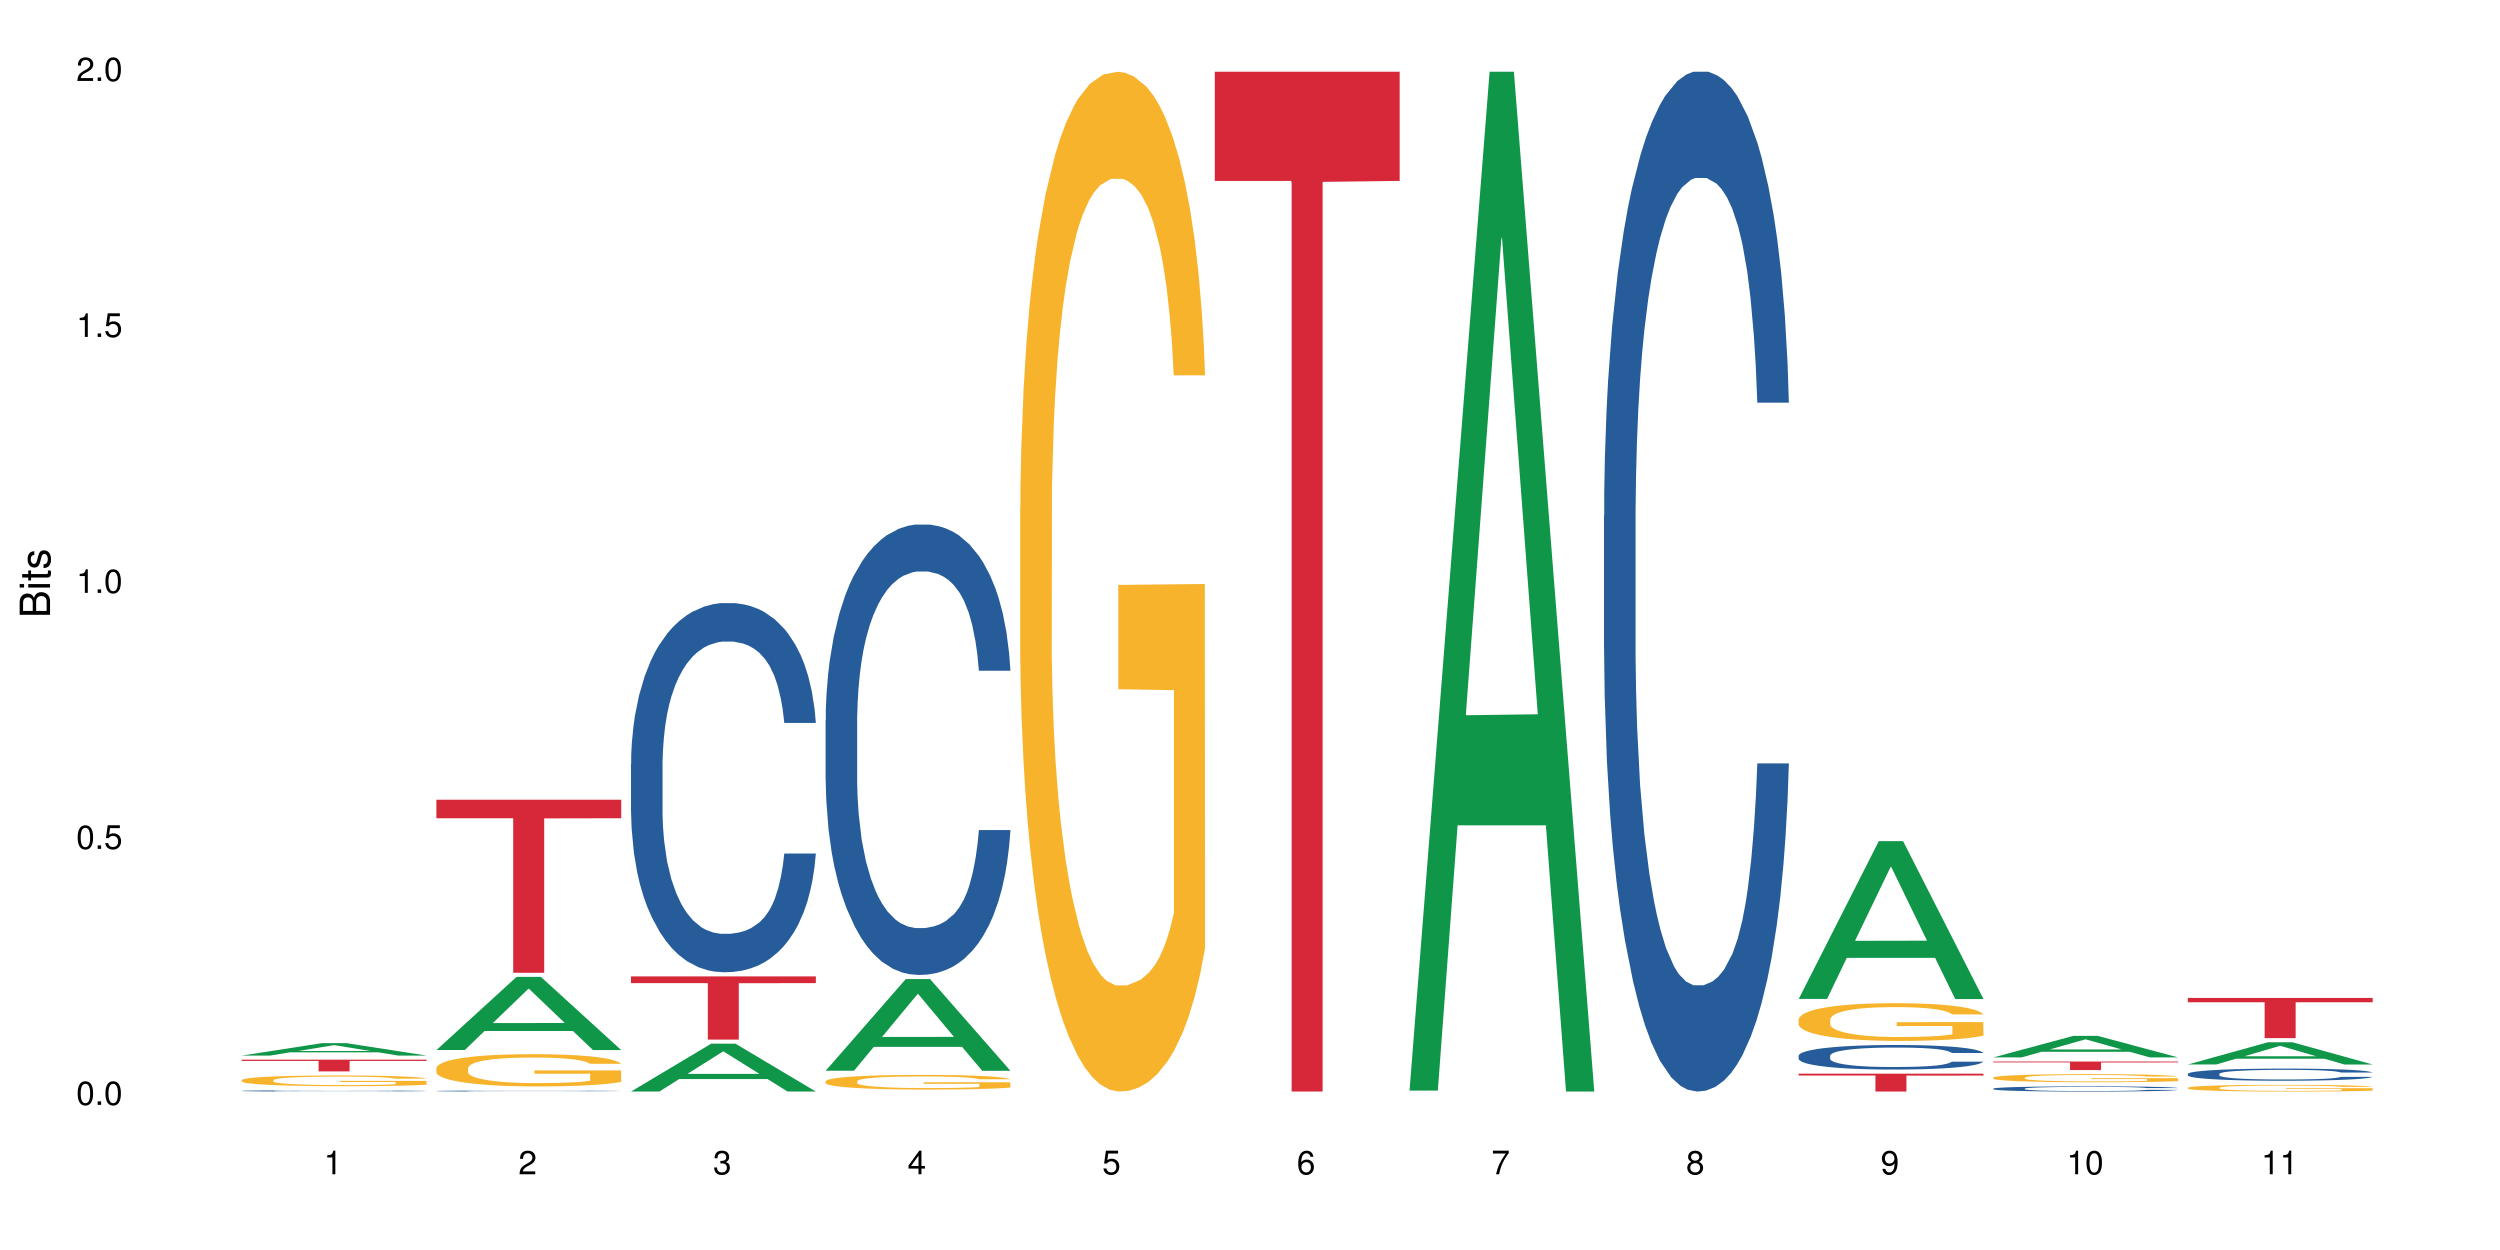 <?xml version="1.0" encoding="UTF-8"?>
<svg xmlns="http://www.w3.org/2000/svg" xmlns:xlink="http://www.w3.org/1999/xlink" width="720pt" height="360pt" viewBox="0 0 720 360" version="1.1">
<defs>
<g>
<symbol overflow="visible" id="glyph0-0">
<path style="stroke:none;" d=""/>
</symbol>
<symbol overflow="visible" id="glyph0-1">
<path style="stroke:none;" d="M 2.641 -6.797 C 2 -6.797 1.422 -6.531 1.078 -6.047 C 0.641 -5.453 0.406 -4.547 0.406 -3.297 C 0.406 -1 1.188 0.219 2.641 0.219 C 4.078 0.219 4.859 -1 4.859 -3.234 C 4.859 -4.562 4.656 -5.438 4.203 -6.047 C 3.844 -6.531 3.281 -6.797 2.641 -6.797 Z M 2.641 -6.047 C 3.547 -6.047 4 -5.125 4 -3.312 C 4 -1.375 3.562 -0.484 2.625 -0.484 C 1.734 -0.484 1.281 -1.422 1.281 -3.281 C 1.281 -5.141 1.734 -6.047 2.641 -6.047 Z M 2.641 -6.047 "/>
</symbol>
<symbol overflow="visible" id="glyph0-2">
<path style="stroke:none;" d="M 1.828 -1 L 0.828 -1 L 0.828 0 L 1.828 0 Z M 1.828 -1 "/>
</symbol>
<symbol overflow="visible" id="glyph0-3">
<path style="stroke:none;" d="M 4.562 -6.797 L 1.062 -6.797 L 0.547 -3.094 L 1.328 -3.094 C 1.719 -3.562 2.047 -3.734 2.578 -3.734 C 3.484 -3.734 4.062 -3.109 4.062 -2.094 C 4.062 -1.125 3.484 -0.531 2.578 -0.531 C 1.828 -0.531 1.375 -0.906 1.188 -1.672 L 0.328 -1.672 C 0.453 -1.109 0.547 -0.844 0.75 -0.594 C 1.125 -0.078 1.828 0.219 2.594 0.219 C 3.969 0.219 4.922 -0.781 4.922 -2.219 C 4.922 -3.562 4.031 -4.484 2.719 -4.484 C 2.25 -4.484 1.859 -4.359 1.469 -4.062 L 1.734 -5.969 L 4.562 -5.969 Z M 4.562 -6.797 "/>
</symbol>
<symbol overflow="visible" id="glyph0-4">
<path style="stroke:none;" d="M 2.484 -4.844 L 2.484 0 L 3.328 0 L 3.328 -6.797 L 2.766 -6.797 C 2.469 -5.75 2.281 -5.609 0.984 -5.453 L 0.984 -4.844 Z M 2.484 -4.844 "/>
</symbol>
<symbol overflow="visible" id="glyph0-5">
<path style="stroke:none;" d="M 4.859 -0.828 L 1.281 -0.828 C 1.359 -1.391 1.672 -1.75 2.5 -2.234 L 3.469 -2.75 C 4.406 -3.266 4.906 -3.969 4.906 -4.812 C 4.906 -5.375 4.672 -5.906 4.266 -6.266 C 3.859 -6.625 3.375 -6.797 2.719 -6.797 C 1.859 -6.797 1.219 -6.5 0.844 -5.922 C 0.609 -5.562 0.5 -5.125 0.484 -4.438 L 1.328 -4.438 C 1.359 -4.906 1.406 -5.188 1.531 -5.406 C 1.75 -5.812 2.188 -6.062 2.703 -6.062 C 3.469 -6.062 4.031 -5.516 4.031 -4.781 C 4.031 -4.25 3.719 -3.797 3.125 -3.438 L 2.234 -2.938 C 0.812 -2.141 0.406 -1.5 0.328 0 L 4.859 0 Z M 4.859 -0.828 "/>
</symbol>
<symbol overflow="visible" id="glyph0-6">
<path style="stroke:none;" d="M 2.125 -3.125 L 2.578 -3.125 C 3.516 -3.125 3.984 -2.703 3.984 -1.891 C 3.984 -1.031 3.469 -0.531 2.578 -0.531 C 1.656 -0.531 1.203 -0.984 1.156 -1.969 L 0.312 -1.969 C 0.344 -1.422 0.438 -1.078 0.609 -0.766 C 0.953 -0.109 1.625 0.219 2.547 0.219 C 3.953 0.219 4.859 -0.609 4.859 -1.906 C 4.859 -2.766 4.516 -3.25 3.703 -3.516 C 4.344 -3.766 4.656 -4.25 4.656 -4.938 C 4.656 -6.109 3.875 -6.797 2.578 -6.797 C 1.203 -6.797 0.484 -6.047 0.453 -4.609 L 1.297 -4.609 C 1.312 -5.016 1.344 -5.25 1.453 -5.453 C 1.641 -5.828 2.062 -6.062 2.594 -6.062 C 3.344 -6.062 3.797 -5.625 3.797 -4.906 C 3.797 -4.422 3.609 -4.141 3.25 -3.984 C 3.016 -3.891 2.719 -3.844 2.125 -3.844 Z M 2.125 -3.125 "/>
</symbol>
<symbol overflow="visible" id="glyph0-7">
<path style="stroke:none;" d="M 3.141 -1.625 L 3.141 0 L 3.984 0 L 3.984 -1.625 L 4.984 -1.625 L 4.984 -2.391 L 3.984 -2.391 L 3.984 -6.797 L 3.359 -6.797 L 0.266 -2.516 L 0.266 -1.625 Z M 3.141 -2.391 L 1 -2.391 L 3.141 -5.359 Z M 3.141 -2.391 "/>
</symbol>
<symbol overflow="visible" id="glyph0-8">
<path style="stroke:none;" d="M 4.781 -5.031 C 4.609 -6.141 3.891 -6.797 2.844 -6.797 C 2.094 -6.797 1.422 -6.438 1.031 -5.828 C 0.609 -5.172 0.406 -4.344 0.406 -3.094 C 0.406 -1.953 0.578 -1.234 0.984 -0.625 C 1.359 -0.078 1.953 0.219 2.703 0.219 C 3.984 0.219 4.922 -0.734 4.922 -2.078 C 4.922 -3.344 4.062 -4.234 2.844 -4.234 C 2.172 -4.234 1.641 -3.969 1.281 -3.469 C 1.281 -5.125 1.828 -6.047 2.797 -6.047 C 3.391 -6.047 3.797 -5.672 3.938 -5.031 Z M 2.734 -3.484 C 3.547 -3.484 4.062 -2.922 4.062 -2 C 4.062 -1.156 3.484 -0.531 2.703 -0.531 C 1.922 -0.531 1.328 -1.188 1.328 -2.047 C 1.328 -2.891 1.906 -3.484 2.734 -3.484 Z M 2.734 -3.484 "/>
</symbol>
<symbol overflow="visible" id="glyph0-9">
<path style="stroke:none;" d="M 4.984 -6.797 L 0.438 -6.797 L 0.438 -5.969 L 4.109 -5.969 C 2.5 -3.656 1.828 -2.234 1.328 0 L 2.219 0 C 2.594 -2.172 3.453 -4.047 4.984 -6.094 Z M 4.984 -6.797 "/>
</symbol>
<symbol overflow="visible" id="glyph0-10">
<path style="stroke:none;" d="M 3.75 -3.578 C 4.453 -4 4.688 -4.344 4.688 -4.984 C 4.688 -6.047 3.844 -6.797 2.641 -6.797 C 1.438 -6.797 0.594 -6.047 0.594 -4.984 C 0.594 -4.359 0.828 -4.016 1.516 -3.578 C 0.734 -3.203 0.359 -2.641 0.359 -1.891 C 0.359 -0.641 1.297 0.219 2.641 0.219 C 3.984 0.219 4.922 -0.641 4.922 -1.875 C 4.922 -2.641 4.531 -3.203 3.75 -3.578 Z M 2.641 -6.047 C 3.359 -6.047 3.812 -5.625 3.812 -4.969 C 3.812 -4.344 3.344 -3.922 2.641 -3.922 C 1.922 -3.922 1.453 -4.344 1.453 -4.984 C 1.453 -5.625 1.922 -6.047 2.641 -6.047 Z M 2.641 -3.203 C 3.484 -3.203 4.062 -2.672 4.062 -1.875 C 4.062 -1.062 3.484 -0.531 2.625 -0.531 C 1.797 -0.531 1.219 -1.078 1.219 -1.875 C 1.219 -2.672 1.797 -3.203 2.641 -3.203 Z M 2.641 -3.203 "/>
</symbol>
<symbol overflow="visible" id="glyph0-11">
<path style="stroke:none;" d="M 0.516 -1.547 C 0.672 -0.438 1.406 0.219 2.438 0.219 C 3.188 0.219 3.859 -0.141 4.266 -0.75 C 4.688 -1.406 4.891 -2.25 4.891 -3.484 C 4.891 -4.625 4.703 -5.359 4.312 -5.953 C 3.938 -6.5 3.344 -6.797 2.594 -6.797 C 1.297 -6.797 0.359 -5.844 0.359 -4.516 C 0.359 -3.25 1.234 -2.344 2.453 -2.344 C 3.094 -2.344 3.562 -2.578 4.016 -3.109 C 4 -1.453 3.469 -0.531 2.5 -0.531 C 1.906 -0.531 1.484 -0.906 1.359 -1.547 Z M 2.578 -6.062 C 3.375 -6.062 3.969 -5.406 3.969 -4.531 C 3.969 -3.688 3.375 -3.094 2.547 -3.094 C 1.734 -3.094 1.234 -3.672 1.234 -4.578 C 1.234 -5.438 1.797 -6.062 2.578 -6.062 Z M 2.578 -6.062 "/>
</symbol>
<symbol overflow="visible" id="glyph1-0">
<path style="stroke:none;" d=""/>
</symbol>
<symbol overflow="visible" id="glyph1-1">
<path style="stroke:none;" d="M 0 -0.953 L 0 -4.891 C 0 -5.719 -0.234 -6.344 -0.734 -6.797 C -1.188 -7.234 -1.812 -7.469 -2.5 -7.469 C -3.547 -7.469 -4.188 -7 -4.625 -5.875 C -4.984 -6.672 -5.641 -7.094 -6.531 -7.094 C -7.156 -7.094 -7.734 -6.859 -8.141 -6.391 C -8.562 -5.938 -8.75 -5.344 -8.75 -4.5 L -8.75 -0.953 Z M -4.984 -2.062 L -7.766 -2.062 L -7.766 -4.219 C -7.766 -4.844 -7.688 -5.203 -7.453 -5.5 C -7.219 -5.812 -6.859 -5.969 -6.375 -5.969 C -5.906 -5.969 -5.531 -5.812 -5.297 -5.5 C -5.062 -5.203 -4.984 -4.844 -4.984 -4.219 Z M -0.984 -2.062 L -4 -2.062 L -4 -4.781 C -4 -5.328 -3.859 -5.688 -3.578 -5.953 C -3.297 -6.219 -2.922 -6.359 -2.484 -6.359 C -2.062 -6.359 -1.688 -6.219 -1.406 -5.953 C -1.109 -5.688 -0.984 -5.328 -0.984 -4.781 Z M -0.984 -2.062 "/>
</symbol>
<symbol overflow="visible" id="glyph1-2">
<path style="stroke:none;" d="M -6.281 -1.797 L -6.281 -0.797 L 0 -0.797 L 0 -1.797 Z M -8.75 -1.797 L -8.75 -0.797 L -7.484 -0.797 L -7.484 -1.797 Z M -8.75 -1.797 "/>
</symbol>
<symbol overflow="visible" id="glyph1-3">
<path style="stroke:none;" d="M -6.281 -3.047 L -6.281 -2.016 L -8.016 -2.016 L -8.016 -1.016 L -6.281 -1.016 L -6.281 -0.172 L -5.469 -0.172 L -5.469 -1.016 L -0.719 -1.016 C -0.078 -1.016 0.281 -1.453 0.281 -2.234 C 0.281 -2.469 0.25 -2.719 0.188 -3.047 L -0.641 -3.047 C -0.609 -2.922 -0.594 -2.766 -0.594 -2.562 C -0.594 -2.141 -0.719 -2.016 -1.156 -2.016 L -5.469 -2.016 L -5.469 -3.047 Z M -6.281 -3.047 "/>
</symbol>
<symbol overflow="visible" id="glyph1-4">
<path style="stroke:none;" d="M -4.531 -5.25 C -5.766 -5.25 -6.469 -4.422 -6.469 -2.969 C -6.469 -1.516 -5.719 -0.562 -4.547 -0.562 C -3.562 -0.562 -3.094 -1.062 -2.734 -2.562 L -2.516 -3.484 C -2.344 -4.188 -2.094 -4.469 -1.625 -4.469 C -1.047 -4.469 -0.641 -3.875 -0.641 -3 C -0.641 -2.453 -0.797 -2 -1.062 -1.75 C -1.25 -1.594 -1.422 -1.531 -1.875 -1.469 L -1.875 -0.406 C -0.422 -0.453 0.281 -1.266 0.281 -2.922 C 0.281 -4.5 -0.5 -5.516 -1.719 -5.516 C -2.656 -5.516 -3.172 -4.984 -3.469 -3.734 L -3.703 -2.766 C -3.891 -1.953 -4.156 -1.609 -4.594 -1.609 C -5.172 -1.609 -5.547 -2.125 -5.547 -2.938 C -5.547 -3.75 -5.203 -4.172 -4.531 -4.203 Z M -4.531 -5.25 "/>
</symbol>
</g>
</defs>
<g id="surface123398">
<rect x="0" y="0" width="720" height="360" style="fill:rgb(100%,100%,100%);fill-opacity:1;stroke:none;"/>
<path style=" stroke:none;fill-rule:nonzero;fill:rgb(6.275%,58.824%,28.235%);fill-opacity:1;" d="M 69.629 304.004 L 69.688 304 L 92.723 300.422 L 99.723 300.422 L 122.875 304.008 L 114.738 304.008 L 108.938 303.07 L 83.508 303.07 L 77.82 304.004 L 69.629 304.004 L 85.957 302.684 L 106.605 302.68 L 96.309 301.008 L 96.195 301.004 L 96.082 301.016 L 85.898 302.68 L 85.957 302.684 Z M 69.629 304.004 "/>
<path style=" stroke:none;fill-rule:nonzero;fill:rgb(14.51%,36.078%,60%);fill-opacity:1;" d="M 69.629 314.164 L 69.695 314.164 L 69.695 314.156 L 69.891 314.145 L 70.344 314.129 L 70.797 314.117 L 71.969 314.098 L 73.59 314.078 L 75.277 314.062 L 76.512 314.055 L 77.617 314.047 L 80.148 314.035 L 81.773 314.031 L 83.523 314.023 L 85.668 314.02 L 87.227 314.016 L 90.73 314.008 L 104.172 314.008 L 106.25 314.012 L 108.004 314.016 L 111.055 314.023 L 113.781 314.031 L 115.016 314.035 L 116.965 314.047 L 118.457 314.059 L 119.496 314.066 L 120.664 314.078 L 121.703 314.094 L 122.484 314.109 L 122.875 314.125 L 113.781 314.125 L 113.328 314.109 L 112.809 314.102 L 111.836 314.086 L 110.859 314.078 L 109.496 314.066 L 108.266 314.062 L 106.574 314.055 L 105.082 314.051 L 103.523 314.047 L 102.031 314.047 L 99.172 314.043 L 94.629 314.043 L 92.098 314.047 L 90.73 314.051 L 88.785 314.055 L 87.422 314.059 L 85.797 314.066 L 84.695 314.07 L 83.328 314.078 L 82.355 314.086 L 81.254 314.098 L 80.602 314.105 L 80.02 314.117 L 79.5 314.129 L 79.109 314.141 L 78.852 314.152 L 78.719 314.164 L 78.719 314.215 L 78.852 314.227 L 79.176 314.242 L 80.02 314.262 L 81.254 314.277 L 82.68 314.293 L 84.043 314.301 L 84.824 314.309 L 85.863 314.312 L 87.484 314.32 L 89.824 314.324 L 91.188 314.328 L 93.266 314.332 L 100.797 314.332 L 102.484 314.328 L 104.238 314.328 L 106.641 314.32 L 108.133 314.316 L 109.434 314.309 L 110.406 314.305 L 111.055 314.297 L 112.031 314.289 L 112.809 314.277 L 113.395 314.266 L 113.781 314.254 L 122.875 314.254 L 122.484 314.266 L 121.898 314.281 L 121.316 314.289 L 120.406 314.301 L 119.367 314.312 L 117.875 314.324 L 116.641 314.332 L 115.016 314.34 L 113.523 314.344 L 111.898 314.352 L 109.496 314.359 L 107.938 314.359 L 106.25 314.363 L 104.238 314.367 L 101.707 314.367 L 98.977 314.371 L 93.719 314.371 L 91.707 314.367 L 89.043 314.367 L 85.73 314.359 L 83.328 314.352 L 81.445 314.348 L 79.824 314.34 L 78.004 314.332 L 75.668 314.316 L 74.238 314.305 L 73.266 314.297 L 72.16 314.281 L 71.383 314.27 L 70.473 314.254 L 69.824 314.23 L 69.629 314.211 Z M 69.629 314.164 "/>
<path style=" stroke:none;fill-rule:nonzero;fill:rgb(96.863%,70.196%,16.863%);fill-opacity:1;" d="M 69.629 311.062 L 69.695 311.059 L 69.695 311.004 L 69.953 310.875 L 70.602 310.699 L 71.449 310.559 L 72.355 310.445 L 72.941 310.387 L 73.914 310.301 L 74.758 310.238 L 76.902 310.113 L 79.629 309.992 L 81.121 309.941 L 82.809 309.895 L 85.215 309.84 L 86.316 309.82 L 89.691 309.777 L 93.523 309.75 L 97.746 309.738 L 99.691 309.742 L 102.355 309.754 L 105.992 309.785 L 108.07 309.812 L 109.691 309.84 L 111.379 309.879 L 113.457 309.934 L 115.406 310.004 L 116.965 310.07 L 118.523 310.156 L 119.82 310.246 L 120.926 310.344 L 121.898 310.461 L 122.484 310.559 L 122.875 310.66 L 113.848 310.66 L 113.328 310.559 L 112.742 310.484 L 111.77 310.391 L 110.797 310.324 L 109.82 310.27 L 108.004 310.195 L 106.445 310.152 L 104.496 310.113 L 102.613 310.086 L 100.473 310.07 L 99.172 310.062 L 95.73 310.062 L 92.613 310.082 L 90.797 310.105 L 89.5 310.129 L 87.68 310.172 L 86.578 310.203 L 85.926 310.227 L 83.98 310.316 L 82.68 310.395 L 81.965 310.449 L 81.059 310.531 L 80.406 310.609 L 79.695 310.723 L 79.305 310.805 L 78.785 310.996 L 78.719 311.504 L 78.914 311.613 L 79.305 311.727 L 79.824 311.828 L 80.602 311.938 L 81.383 312.016 L 82.746 312.129 L 83.914 312.199 L 84.824 312.25 L 86.578 312.324 L 87.289 312.352 L 88.98 312.402 L 90.73 312.441 L 92.875 312.473 L 94.5 312.492 L 97.094 312.504 L 100.406 312.504 L 104.305 312.488 L 106.77 312.465 L 108.457 312.441 L 109.562 312.422 L 110.926 312.391 L 111.898 312.363 L 112.809 312.332 L 113.914 312.285 L 113.914 311.613 L 97.875 311.609 L 97.875 311.293 L 122.809 311.289 L 122.875 312.391 L 121.512 312.469 L 119.82 312.543 L 118.199 312.598 L 116.512 312.645 L 114.109 312.699 L 112.16 312.734 L 109.172 312.773 L 106.445 312.797 L 103.59 312.816 L 101.055 312.824 L 98.07 312.828 L 95.406 312.82 L 92.551 312.805 L 90.277 312.781 L 88.199 312.754 L 86.121 312.715 L 83.523 312.656 L 81.836 312.609 L 80.082 312.551 L 78.332 312.48 L 76.773 312.402 L 75.734 312.344 L 74.695 312.277 L 73.59 312.191 L 72.551 312.098 L 71.773 312.008 L 71.059 311.91 L 70.539 311.816 L 70.02 311.691 L 69.758 311.59 L 69.629 311.5 Z M 69.629 311.062 "/>
<path style=" stroke:none;fill-rule:nonzero;fill:rgb(83.922%,15.686%,22.353%);fill-opacity:1;" d="M 69.629 305.188 L 122.875 305.188 L 122.875 305.547 L 100.684 305.551 L 100.684 308.559 L 91.754 308.559 L 91.754 305.555 L 91.625 305.547 L 69.629 305.547 Z M 69.629 305.188 "/>
<path style=" stroke:none;fill-rule:nonzero;fill:rgb(6.275%,58.824%,28.235%);fill-opacity:1;" d="M 125.676 302.406 L 125.734 302.387 L 148.77 281.34 L 155.77 281.34 L 178.918 302.426 L 170.785 302.426 L 164.984 296.922 L 139.555 296.922 L 133.867 302.406 L 125.676 302.406 L 142 294.645 L 162.652 294.625 L 152.355 284.785 L 152.242 284.766 L 152.129 284.824 L 141.945 294.625 L 142 294.645 Z M 125.676 302.406 "/>
<path style=" stroke:none;fill-rule:nonzero;fill:rgb(14.51%,36.078%,60%);fill-opacity:1;" d="M 125.676 314.203 L 125.742 314.203 L 125.742 314.195 L 125.934 314.188 L 126.391 314.176 L 126.844 314.164 L 128.012 314.148 L 129.637 314.133 L 131.324 314.121 L 132.559 314.113 L 133.664 314.109 L 136.195 314.098 L 137.816 314.094 L 139.57 314.09 L 141.715 314.086 L 143.273 314.082 L 146.777 314.078 L 149.375 314.078 L 151.391 314.074 L 155.738 314.074 L 158.336 314.078 L 160.219 314.078 L 162.297 314.082 L 164.051 314.082 L 167.102 314.09 L 169.828 314.098 L 171.062 314.102 L 173.012 314.109 L 174.504 314.117 L 175.543 314.125 L 176.711 314.133 L 177.75 314.145 L 178.531 314.16 L 178.918 314.172 L 169.828 314.172 L 169.375 314.16 L 168.855 314.152 L 167.883 314.141 L 166.906 314.133 L 165.543 314.125 L 164.309 314.121 L 162.621 314.117 L 161.129 314.113 L 159.57 314.109 L 158.078 314.109 L 155.219 314.105 L 150.676 314.105 L 148.141 314.109 L 146.777 314.109 L 144.832 314.113 L 143.469 314.117 L 141.844 314.125 L 140.738 314.129 L 139.375 314.137 L 138.402 314.141 L 137.297 314.148 L 136.648 314.156 L 136.066 314.164 L 135.547 314.172 L 135.156 314.184 L 134.895 314.191 L 134.766 314.203 L 134.766 314.246 L 134.895 314.254 L 135.219 314.266 L 136.066 314.281 L 137.297 314.297 L 138.727 314.309 L 140.09 314.316 L 140.871 314.32 L 141.91 314.324 L 143.531 314.328 L 145.871 314.336 L 147.234 314.336 L 149.312 314.34 L 156.844 314.34 L 158.531 314.336 L 160.285 314.336 L 162.688 314.332 L 164.18 314.328 L 165.48 314.32 L 166.453 314.316 L 167.102 314.312 L 168.074 314.305 L 168.855 314.293 L 169.441 314.285 L 169.828 314.277 L 178.918 314.277 L 178.531 314.285 L 177.945 314.297 L 177.363 314.305 L 176.453 314.312 L 175.414 314.324 L 173.922 314.332 L 172.688 314.34 L 171.062 314.344 L 169.57 314.352 L 167.945 314.355 L 165.543 314.359 L 163.984 314.363 L 162.297 314.367 L 160.285 314.367 L 157.754 314.371 L 149.766 314.371 L 147.754 314.367 L 145.09 314.367 L 141.777 314.363 L 139.375 314.355 L 137.492 314.352 L 135.871 314.348 L 134.051 314.34 L 131.715 314.328 L 130.285 314.316 L 129.312 314.309 L 128.207 314.301 L 127.43 314.289 L 126.52 314.273 L 125.871 314.258 L 125.676 314.242 Z M 125.676 314.203 "/>
<path style=" stroke:none;fill-rule:nonzero;fill:rgb(96.863%,70.196%,16.863%);fill-opacity:1;" d="M 125.676 307.586 L 125.742 307.578 L 125.742 307.406 L 126 307.023 L 126.648 306.5 L 127.492 306.066 L 128.402 305.727 L 128.988 305.547 L 129.961 305.293 L 130.805 305.109 L 132.949 304.727 L 135.676 304.371 L 137.168 304.215 L 138.855 304.074 L 141.258 303.91 L 142.363 303.852 L 145.738 303.715 L 149.57 303.633 L 153.793 303.605 L 155.738 303.613 L 158.402 303.648 L 162.039 303.742 L 164.117 303.828 L 165.738 303.91 L 167.426 304.023 L 169.504 304.191 L 171.453 304.395 L 173.012 304.598 L 174.57 304.852 L 175.867 305.125 L 176.973 305.422 L 177.945 305.777 L 178.531 306.074 L 178.918 306.371 L 169.895 306.371 L 169.375 306.074 L 168.789 305.844 L 167.816 305.566 L 166.844 305.363 L 165.867 305.199 L 164.051 304.98 L 162.492 304.844 L 160.543 304.727 L 158.66 304.648 L 156.52 304.598 L 155.219 304.582 L 151.777 304.582 L 148.66 304.641 L 146.844 304.707 L 145.543 304.777 L 143.727 304.902 L 142.621 305.004 L 141.973 305.074 L 140.027 305.336 L 138.727 305.574 L 138.012 305.734 L 137.105 305.988 L 136.453 306.219 L 135.738 306.559 L 135.352 306.812 L 134.832 307.391 L 134.766 308.918 L 134.961 309.238 L 135.352 309.586 L 135.871 309.895 L 136.648 310.215 L 137.43 310.461 L 138.793 310.793 L 139.961 311.012 L 140.871 311.156 L 142.621 311.387 L 143.336 311.461 L 145.023 311.613 L 146.777 311.734 L 148.922 311.836 L 150.543 311.887 L 153.141 311.93 L 156.453 311.93 L 160.348 311.879 L 162.816 311.809 L 164.504 311.742 L 165.609 311.684 L 166.973 311.59 L 167.945 311.504 L 168.855 311.41 L 169.961 311.266 L 169.961 309.238 L 153.922 309.23 L 153.922 308.281 L 178.855 308.273 L 178.918 311.59 L 177.555 311.82 L 175.867 312.039 L 174.246 312.207 L 172.555 312.352 L 170.152 312.516 L 168.207 312.617 L 165.219 312.734 L 162.492 312.812 L 159.637 312.863 L 157.102 312.887 L 154.117 312.895 L 151.453 312.879 L 148.598 312.828 L 146.324 312.762 L 144.246 312.676 L 142.168 312.566 L 139.57 312.387 L 137.883 312.242 L 136.129 312.066 L 134.375 311.852 L 132.816 311.625 L 131.777 311.445 L 130.742 311.242 L 129.637 310.988 L 128.598 310.699 L 127.82 310.438 L 127.105 310.137 L 126.586 309.859 L 126.066 309.477 L 125.805 309.172 L 125.676 308.91 Z M 125.676 307.586 "/>
<path style=" stroke:none;fill-rule:nonzero;fill:rgb(83.922%,15.686%,22.353%);fill-opacity:1;" d="M 125.676 230.316 L 178.918 230.316 L 178.918 235.652 L 156.73 235.699 L 156.73 280.16 L 147.801 280.16 L 147.801 235.746 L 147.672 235.652 L 125.676 235.652 Z M 125.676 230.316 "/>
<path style=" stroke:none;fill-rule:nonzero;fill:rgb(6.275%,58.824%,28.235%);fill-opacity:1;" d="M 181.723 314.359 L 181.777 314.344 L 204.816 300.582 L 211.812 300.582 L 234.965 314.371 L 226.832 314.371 L 221.031 310.77 L 195.602 310.77 L 189.914 314.359 L 181.723 314.359 L 198.047 309.281 L 218.695 309.27 L 208.402 302.836 L 208.289 302.82 L 208.172 302.859 L 197.992 309.27 L 198.047 309.281 Z M 181.723 314.359 "/>
<path style=" stroke:none;fill-rule:nonzero;fill:rgb(14.51%,36.078%,60%);fill-opacity:1;" d="M 181.723 219.965 L 181.785 219.867 L 181.785 217.535 L 181.98 213.844 L 182.438 209.18 L 182.891 205.973 L 184.059 200.238 L 185.684 194.703 L 187.371 190.426 L 188.605 187.898 L 189.707 185.957 L 192.242 182.359 L 193.863 180.516 L 195.617 178.863 L 197.762 177.211 L 199.32 176.238 L 202.824 174.684 L 205.422 174.004 L 207.434 173.711 L 211.785 173.711 L 214.383 174.102 L 216.266 174.586 L 218.344 175.363 L 220.098 176.238 L 223.148 178.375 L 225.875 181.098 L 227.109 182.652 L 229.059 185.664 L 230.551 188.578 L 231.59 191.105 L 232.758 194.703 L 233.797 199.074 L 234.578 204.031 L 234.965 208.207 L 225.875 208.207 L 225.422 204.32 L 224.902 201.309 L 223.926 197.324 L 222.953 194.508 L 221.59 191.688 L 220.355 189.844 L 218.668 187.996 L 217.176 186.832 L 215.617 185.957 L 214.121 185.371 L 211.266 184.789 L 207.953 184.789 L 206.723 184.984 L 204.188 185.762 L 202.824 186.441 L 200.875 187.801 L 199.512 189.066 L 197.891 191.008 L 196.785 192.66 L 195.422 195.188 L 194.449 197.422 L 193.344 200.629 L 192.695 203.059 L 192.109 205.777 L 191.59 208.984 L 191.203 212.387 L 190.941 215.98 L 190.812 219.48 L 190.812 234.539 L 190.941 238.039 L 191.266 242.121 L 192.109 248.047 L 193.344 253.195 L 194.773 257.277 L 196.137 260.191 L 196.918 261.555 L 197.953 263.109 L 199.578 265.051 L 201.914 266.996 L 203.281 267.773 L 205.355 268.551 L 207.5 268.938 L 210.355 268.938 L 212.891 268.551 L 214.578 268.062 L 216.332 267.285 L 218.734 265.633 L 220.227 264.078 L 221.523 262.234 L 222.5 260.387 L 223.148 258.832 L 224.121 255.82 L 224.902 252.516 L 225.484 249.117 L 225.875 245.812 L 234.965 245.812 L 234.578 249.699 L 233.992 253.488 L 233.406 256.305 L 232.5 259.707 L 231.461 262.719 L 229.965 266.121 L 228.734 268.355 L 227.109 270.785 L 225.617 272.629 L 223.992 274.281 L 221.59 276.227 L 220.031 277.199 L 218.344 278.07 L 216.332 278.848 L 213.797 279.531 L 211.07 279.918 L 208.539 280.016 L 205.812 279.82 L 203.801 279.434 L 201.137 278.559 L 197.824 276.809 L 195.422 274.961 L 193.539 273.117 L 191.918 271.172 L 190.098 268.551 L 187.762 264.273 L 186.332 260.969 L 185.359 258.25 L 184.254 254.461 L 183.477 251.059 L 182.566 245.617 L 181.918 238.719 L 181.723 233.375 Z M 181.723 219.965 "/>
<path style=" stroke:none;fill-rule:nonzero;fill:rgb(83.922%,15.686%,22.353%);fill-opacity:1;" d="M 181.723 281.195 L 234.965 281.195 L 234.965 283.145 L 212.777 283.16 L 212.777 299.402 L 203.848 299.402 L 203.848 283.18 L 203.719 283.145 L 181.723 283.145 Z M 181.723 281.195 "/>
<path style=" stroke:none;fill-rule:nonzero;fill:rgb(6.275%,58.824%,28.235%);fill-opacity:1;" d="M 237.77 308.371 L 237.824 308.348 L 260.863 281.973 L 267.859 281.973 L 291.012 308.395 L 282.879 308.395 L 277.074 301.5 L 251.648 301.5 L 245.961 308.371 L 237.77 308.371 L 254.094 298.645 L 274.742 298.621 L 264.449 286.293 L 264.332 286.266 L 264.219 286.34 L 254.039 298.621 L 254.094 298.645 Z M 237.77 308.371 "/>
<path style=" stroke:none;fill-rule:nonzero;fill:rgb(14.51%,36.078%,60%);fill-opacity:1;" d="M 237.77 207.523 L 237.832 207.402 L 237.832 204.559 L 238.027 200.055 L 238.484 194.363 L 238.938 190.449 L 240.105 183.453 L 241.73 176.695 L 243.418 171.48 L 244.652 168.398 L 245.754 166.027 L 248.289 161.641 L 249.91 159.387 L 251.664 157.371 L 253.805 155.355 L 255.363 154.168 L 258.871 152.273 L 261.469 151.441 L 263.48 151.086 L 267.832 151.086 L 270.43 151.562 L 272.312 152.152 L 274.391 153.102 L 276.145 154.168 L 279.195 156.777 L 281.922 160.098 L 283.156 161.996 L 285.105 165.672 L 286.598 169.227 L 287.637 172.309 L 288.805 176.695 L 289.844 182.031 L 290.621 188.078 L 291.012 193.176 L 281.922 193.176 L 281.469 188.434 L 280.949 184.758 L 279.973 179.898 L 279 176.461 L 277.637 173.02 L 276.402 170.77 L 274.715 168.516 L 273.223 167.094 L 271.664 166.027 L 270.168 165.312 L 267.312 164.602 L 264 164.602 L 262.766 164.84 L 260.234 165.789 L 258.871 166.617 L 256.922 168.277 L 255.559 169.82 L 253.938 172.191 L 252.832 174.207 L 251.469 177.289 L 250.496 180.016 L 249.391 183.93 L 248.742 186.895 L 248.156 190.211 L 247.637 194.125 L 247.25 198.273 L 246.988 202.66 L 246.859 206.93 L 246.859 225.309 L 246.988 229.574 L 247.312 234.555 L 248.156 241.789 L 249.391 248.07 L 250.82 253.051 L 252.184 256.609 L 252.961 258.27 L 254 260.164 L 255.625 262.535 L 257.961 264.906 L 259.324 265.855 L 261.402 266.805 L 263.547 267.277 L 266.402 267.277 L 268.938 266.805 L 270.625 266.211 L 272.379 265.262 L 274.781 263.246 L 276.273 261.352 L 277.57 259.098 L 278.547 256.844 L 279.195 254.949 L 280.168 251.273 L 280.949 247.242 L 281.531 243.094 L 281.922 239.062 L 291.012 239.062 L 290.621 243.805 L 290.039 248.426 L 289.453 251.867 L 288.547 256.016 L 287.508 259.691 L 286.012 263.84 L 284.777 266.566 L 283.156 269.531 L 281.664 271.785 L 280.039 273.801 L 277.637 276.172 L 276.078 277.355 L 274.391 278.422 L 272.379 279.371 L 269.844 280.203 L 267.117 280.676 L 264.586 280.797 L 261.859 280.559 L 259.844 280.082 L 257.184 279.016 L 253.871 276.883 L 251.469 274.629 L 249.586 272.379 L 247.961 270.004 L 246.145 266.805 L 243.809 261.586 L 242.379 257.555 L 241.406 254.238 L 240.301 249.613 L 239.523 245.465 L 238.613 238.824 L 237.965 230.406 L 237.77 223.883 Z M 237.77 207.523 "/>
<path style=" stroke:none;fill-rule:nonzero;fill:rgb(96.863%,70.196%,16.863%);fill-opacity:1;" d="M 237.77 311.387 L 237.832 311.383 L 237.832 311.305 L 238.094 311.129 L 238.742 310.891 L 239.586 310.695 L 240.496 310.539 L 241.078 310.457 L 242.055 310.344 L 242.898 310.258 L 245.039 310.086 L 247.77 309.922 L 249.262 309.852 L 250.949 309.789 L 253.352 309.715 L 254.457 309.688 L 257.832 309.625 L 261.664 309.586 L 265.883 309.574 L 267.832 309.578 L 270.492 309.594 L 274.129 309.637 L 276.207 309.676 L 277.832 309.715 L 279.52 309.766 L 281.598 309.84 L 283.547 309.934 L 285.105 310.027 L 286.66 310.141 L 287.961 310.266 L 289.066 310.402 L 290.039 310.562 L 290.621 310.699 L 291.012 310.832 L 281.988 310.832 L 281.469 310.699 L 280.883 310.594 L 279.91 310.465 L 278.934 310.375 L 277.961 310.301 L 276.145 310.199 L 274.586 310.137 L 272.637 310.086 L 270.754 310.051 L 268.609 310.027 L 267.312 310.02 L 263.871 310.02 L 260.754 310.047 L 258.938 310.078 L 257.637 310.109 L 255.82 310.164 L 254.715 310.211 L 254.066 310.242 L 252.117 310.363 L 250.82 310.469 L 250.105 310.543 L 249.195 310.66 L 248.547 310.766 L 247.832 310.918 L 247.441 311.035 L 246.922 311.297 L 246.859 311.992 L 247.055 312.137 L 247.441 312.297 L 247.961 312.434 L 248.742 312.582 L 249.52 312.695 L 250.883 312.844 L 252.055 312.945 L 252.961 313.012 L 254.715 313.113 L 255.43 313.148 L 257.117 313.219 L 258.871 313.273 L 261.016 313.32 L 262.637 313.344 L 265.234 313.363 L 268.547 313.363 L 272.441 313.34 L 274.91 313.309 L 276.598 313.277 L 277.703 313.25 L 279.066 313.207 L 280.039 313.168 L 280.949 313.125 L 282.051 313.059 L 282.051 312.137 L 266.016 312.133 L 266.016 311.703 L 290.949 311.699 L 291.012 313.207 L 289.648 313.312 L 287.961 313.41 L 286.336 313.488 L 284.648 313.555 L 282.246 313.629 L 280.297 313.676 L 277.312 313.727 L 274.586 313.762 L 271.727 313.785 L 269.195 313.797 L 266.207 313.801 L 263.547 313.793 L 260.688 313.77 L 258.418 313.738 L 256.34 313.703 L 254.262 313.652 L 251.664 313.57 L 249.977 313.504 L 248.223 313.422 L 246.469 313.328 L 244.91 313.223 L 243.871 313.141 L 242.832 313.051 L 241.73 312.934 L 240.691 312.801 L 239.91 312.684 L 239.195 312.547 L 238.676 312.418 L 238.156 312.246 L 237.898 312.105 L 237.77 311.988 Z M 237.77 311.387 "/>
<path style=" stroke:none;fill-rule:nonzero;fill:rgb(96.863%,70.196%,16.863%);fill-opacity:1;" d="M 293.816 146.461 L 293.879 146.191 L 293.879 140.828 L 294.141 128.758 L 294.789 112.129 L 295.633 98.449 L 296.543 87.719 L 297.125 82.086 L 298.102 74.039 L 298.945 68.141 L 301.086 56.07 L 303.812 44.805 L 305.309 39.977 L 306.996 35.414 L 309.398 30.32 L 310.504 28.441 L 313.879 24.148 L 317.711 21.469 L 321.93 20.664 L 323.879 20.93 L 326.539 22.004 L 330.176 24.953 L 332.254 27.637 L 333.879 30.32 L 335.566 33.805 L 337.645 39.172 L 339.59 45.609 L 341.148 52.047 L 342.707 60.094 L 344.008 68.676 L 345.109 78.062 L 346.086 89.328 L 346.668 98.715 L 347.059 108.105 L 338.035 108.105 L 337.516 98.715 L 336.93 91.477 L 335.957 82.625 L 334.98 76.188 L 334.008 71.09 L 332.191 64.117 L 330.633 59.824 L 328.684 56.07 L 326.801 53.656 L 324.656 52.047 L 323.359 51.508 L 319.918 51.508 L 316.801 53.387 L 314.984 55.531 L 313.684 57.68 L 311.867 61.703 L 310.762 64.922 L 310.113 67.066 L 308.164 75.383 L 306.867 82.891 L 306.152 87.988 L 305.242 96.035 L 304.594 103.277 L 303.879 114.004 L 303.488 122.051 L 302.969 140.293 L 302.906 188.574 L 303.102 198.766 L 303.488 209.762 L 304.008 219.418 L 304.789 229.609 L 305.566 237.391 L 306.93 247.852 L 308.102 254.824 L 309.008 259.383 L 310.762 266.625 L 311.477 269.039 L 313.164 273.867 L 314.918 277.625 L 317.059 280.844 L 318.684 282.453 L 321.281 283.793 L 324.594 283.793 L 328.488 282.184 L 330.957 280.039 L 332.645 277.891 L 333.746 276.016 L 335.113 273.062 L 336.086 270.383 L 336.996 267.43 L 338.098 262.871 L 338.098 198.766 L 322.059 198.496 L 322.059 168.457 L 346.992 168.188 L 347.059 273.062 L 345.695 280.305 L 344.008 287.281 L 342.383 292.645 L 340.695 297.203 L 338.293 302.301 L 336.344 305.52 L 333.359 309.273 L 330.633 311.688 L 327.773 313.297 L 325.242 314.102 L 322.254 314.371 L 319.594 313.836 L 316.734 312.227 L 314.465 310.078 L 312.387 307.398 L 310.309 303.91 L 307.711 298.277 L 306.023 293.719 L 304.27 288.086 L 302.516 281.379 L 300.957 274.137 L 299.918 268.504 L 298.879 262.066 L 297.777 254.02 L 296.738 244.898 L 295.957 236.586 L 295.242 227.195 L 294.723 218.344 L 294.203 206.277 L 293.945 196.621 L 293.816 188.305 Z M 293.816 146.461 "/>
<path style=" stroke:none;fill-rule:nonzero;fill:rgb(83.922%,15.686%,22.353%);fill-opacity:1;" d="M 349.859 20.664 L 403.105 20.664 L 403.105 52.102 L 380.914 52.379 L 380.914 314.371 L 371.988 314.371 L 371.988 52.652 L 371.859 52.102 L 349.859 52.102 Z M 349.859 20.664 "/>
<path style=" stroke:none;fill-rule:nonzero;fill:rgb(6.275%,58.824%,28.235%);fill-opacity:1;" d="M 405.906 314.094 L 405.965 313.82 L 429.004 20.664 L 436 20.664 L 459.152 314.371 L 451.016 314.371 L 445.215 237.703 L 419.789 237.703 L 414.098 314.094 L 405.906 314.094 L 422.234 205.988 L 442.883 205.711 L 432.586 68.648 L 432.473 68.375 L 432.359 69.199 L 422.176 205.711 L 422.234 205.988 Z M 405.906 314.094 "/>
<path style=" stroke:none;fill-rule:nonzero;fill:rgb(14.51%,36.078%,60%);fill-opacity:1;" d="M 461.953 148.457 L 462.02 148.188 L 462.02 141.742 L 462.215 131.543 L 462.668 118.656 L 463.121 109.797 L 464.293 93.957 L 465.914 78.652 L 467.602 66.84 L 468.836 59.859 L 469.941 54.492 L 472.473 44.559 L 474.098 39.457 L 475.848 34.891 L 477.992 30.328 L 479.551 27.645 L 483.059 23.348 L 485.652 21.469 L 487.668 20.664 L 492.016 20.664 L 494.613 21.738 L 496.496 23.078 L 498.574 25.227 L 500.328 27.645 L 503.379 33.551 L 506.109 41.066 L 507.34 45.363 L 509.289 53.684 L 510.781 61.738 L 511.82 68.719 L 512.992 78.652 L 514.027 90.734 L 514.809 104.426 L 515.199 115.969 L 506.109 115.969 L 505.652 105.23 L 505.133 96.91 L 504.16 85.902 L 503.188 78.117 L 501.82 70.332 L 500.59 65.23 L 498.898 60.129 L 497.406 56.906 L 495.848 54.492 L 494.355 52.879 L 491.496 51.27 L 488.188 51.27 L 486.953 51.805 L 484.422 53.953 L 483.059 55.832 L 481.109 59.59 L 479.746 63.082 L 478.121 68.449 L 477.02 73.016 L 475.656 79.996 L 474.68 86.172 L 473.578 95.031 L 472.926 101.742 L 472.344 109.258 L 471.824 118.117 L 471.434 127.516 L 471.176 137.449 L 471.043 147.113 L 471.043 188.727 L 471.176 198.391 L 471.5 209.668 L 472.344 226.043 L 473.578 240.273 L 475.004 251.547 L 476.367 259.602 L 477.148 263.359 L 478.188 267.656 L 479.809 273.027 L 482.148 278.395 L 483.512 280.543 L 485.59 282.691 L 487.73 283.766 L 490.59 283.766 L 493.121 282.691 L 494.809 281.348 L 496.562 279.199 L 498.965 274.637 L 500.457 270.34 L 501.758 265.242 L 502.73 260.141 L 503.379 255.844 L 504.355 247.52 L 505.133 238.395 L 505.719 228.996 L 506.109 219.867 L 515.199 219.867 L 514.809 230.609 L 514.223 241.078 L 513.641 248.863 L 512.73 258.262 L 511.691 266.582 L 510.199 275.98 L 508.965 282.152 L 507.34 288.867 L 505.848 293.969 L 504.223 298.531 L 501.82 303.898 L 500.262 306.586 L 498.574 309 L 496.562 311.148 L 494.031 313.027 L 491.305 314.102 L 488.77 314.371 L 486.043 313.832 L 484.031 312.762 L 481.367 310.344 L 478.059 305.512 L 475.656 300.41 L 473.77 295.309 L 472.148 289.941 L 470.332 282.691 L 467.992 270.879 L 466.562 261.75 L 465.59 254.234 L 464.484 243.762 L 463.707 234.367 L 462.797 219.332 L 462.148 200.27 L 461.953 185.504 Z M 461.953 148.457 "/>
<path style=" stroke:none;fill-rule:nonzero;fill:rgb(6.275%,58.824%,28.235%);fill-opacity:1;" d="M 518 287.695 L 518.059 287.652 L 541.094 242.25 L 548.094 242.25 L 571.246 287.738 L 563.109 287.738 L 557.309 275.863 L 531.879 275.863 L 526.191 287.695 L 518 287.695 L 534.324 270.953 L 554.977 270.91 L 544.68 249.684 L 544.566 249.641 L 544.453 249.766 L 534.27 270.91 L 534.324 270.953 Z M 518 287.695 "/>
<path style=" stroke:none;fill-rule:nonzero;fill:rgb(14.51%,36.078%,60%);fill-opacity:1;" d="M 518 304.039 L 518.066 304.031 L 518.066 303.879 L 518.262 303.633 L 518.715 303.324 L 519.168 303.109 L 520.336 302.73 L 521.961 302.359 L 523.648 302.078 L 524.883 301.91 L 525.988 301.781 L 528.52 301.539 L 530.141 301.418 L 531.895 301.309 L 534.039 301.199 L 535.598 301.133 L 539.102 301.031 L 541.699 300.984 L 543.715 300.965 L 548.062 300.965 L 550.66 300.992 L 552.543 301.023 L 554.621 301.074 L 556.375 301.133 L 559.426 301.277 L 562.152 301.457 L 563.387 301.559 L 565.336 301.762 L 566.828 301.953 L 567.867 302.121 L 569.035 302.359 L 570.074 302.652 L 570.855 302.98 L 571.246 303.258 L 562.152 303.258 L 561.699 303 L 561.18 302.801 L 560.207 302.535 L 559.23 302.348 L 557.867 302.16 L 556.633 302.039 L 554.945 301.914 L 553.453 301.84 L 551.895 301.781 L 550.402 301.742 L 547.543 301.703 L 544.234 301.703 L 543 301.715 L 540.465 301.766 L 539.102 301.812 L 537.156 301.902 L 535.793 301.988 L 534.168 302.117 L 533.062 302.227 L 531.699 302.395 L 530.727 302.543 L 529.621 302.754 L 528.973 302.918 L 528.391 303.098 L 527.871 303.309 L 527.48 303.535 L 527.219 303.773 L 527.09 304.008 L 527.09 305.008 L 527.219 305.242 L 527.547 305.512 L 528.391 305.906 L 529.621 306.246 L 531.051 306.52 L 532.414 306.711 L 533.195 306.805 L 534.234 306.906 L 535.855 307.035 L 538.195 307.164 L 539.559 307.215 L 541.637 307.27 L 543.777 307.293 L 546.637 307.293 L 549.168 307.27 L 550.855 307.234 L 552.609 307.184 L 555.012 307.074 L 556.504 306.973 L 557.805 306.848 L 558.777 306.727 L 559.426 306.621 L 560.402 306.422 L 561.18 306.203 L 561.766 305.977 L 562.152 305.758 L 571.246 305.758 L 570.855 306.016 L 570.27 306.266 L 569.688 306.453 L 568.777 306.68 L 567.738 306.879 L 566.246 307.105 L 565.012 307.254 L 563.387 307.418 L 561.895 307.539 L 560.27 307.648 L 557.867 307.777 L 556.309 307.844 L 554.621 307.902 L 552.609 307.953 L 550.078 307.996 L 547.348 308.023 L 544.816 308.031 L 542.09 308.016 L 540.078 307.992 L 537.414 307.934 L 534.102 307.816 L 531.699 307.695 L 529.816 307.57 L 528.195 307.441 L 526.375 307.27 L 524.039 306.984 L 522.609 306.766 L 521.637 306.582 L 520.531 306.332 L 519.754 306.105 L 518.844 305.746 L 518.195 305.285 L 518 304.93 Z M 518 304.039 "/>
<path style=" stroke:none;fill-rule:nonzero;fill:rgb(96.863%,70.196%,16.863%);fill-opacity:1;" d="M 518 293.574 L 518.066 293.562 L 518.066 293.363 L 518.324 292.918 L 518.973 292.305 L 519.816 291.797 L 520.727 291.398 L 521.312 291.191 L 522.285 290.895 L 523.129 290.676 L 525.273 290.23 L 528 289.812 L 529.492 289.633 L 531.18 289.465 L 533.582 289.277 L 534.688 289.207 L 538.062 289.047 L 541.895 288.949 L 546.117 288.918 L 548.062 288.93 L 550.727 288.969 L 554.363 289.078 L 556.441 289.176 L 558.062 289.277 L 559.75 289.406 L 561.828 289.605 L 563.777 289.84 L 565.336 290.078 L 566.895 290.379 L 568.191 290.695 L 569.297 291.043 L 570.27 291.461 L 570.855 291.809 L 571.246 292.152 L 562.219 292.152 L 561.699 291.809 L 561.113 291.539 L 560.141 291.211 L 559.168 290.973 L 558.191 290.785 L 556.375 290.527 L 554.816 290.367 L 552.867 290.23 L 550.984 290.141 L 548.844 290.078 L 547.543 290.059 L 544.102 290.059 L 540.984 290.129 L 539.168 290.207 L 537.871 290.289 L 536.051 290.438 L 534.949 290.555 L 534.297 290.637 L 532.352 290.945 L 531.051 291.223 L 530.336 291.41 L 529.43 291.707 L 528.777 291.977 L 528.066 292.371 L 527.676 292.672 L 527.156 293.344 L 527.09 295.133 L 527.285 295.508 L 527.676 295.914 L 528.195 296.273 L 528.973 296.648 L 529.754 296.938 L 531.117 297.324 L 532.285 297.582 L 533.195 297.754 L 534.949 298.02 L 535.66 298.109 L 537.352 298.289 L 539.102 298.426 L 541.246 298.547 L 542.867 298.605 L 545.465 298.656 L 548.777 298.656 L 552.672 298.598 L 555.141 298.516 L 556.828 298.438 L 557.934 298.367 L 559.297 298.258 L 560.27 298.16 L 561.18 298.051 L 562.285 297.883 L 562.285 295.508 L 546.246 295.5 L 546.246 294.387 L 571.18 294.379 L 571.246 298.258 L 569.879 298.527 L 568.191 298.785 L 566.57 298.984 L 564.883 299.152 L 562.477 299.34 L 560.531 299.461 L 557.543 299.598 L 554.816 299.688 L 551.961 299.746 L 549.426 299.777 L 546.441 299.785 L 543.777 299.766 L 540.922 299.707 L 538.648 299.629 L 536.57 299.527 L 534.492 299.398 L 531.895 299.191 L 530.207 299.023 L 528.453 298.812 L 526.699 298.566 L 525.145 298.297 L 524.105 298.09 L 523.066 297.852 L 521.961 297.555 L 520.922 297.215 L 520.145 296.91 L 519.43 296.562 L 518.91 296.234 L 518.391 295.785 L 518.129 295.43 L 518 295.121 Z M 518 293.574 "/>
<path style=" stroke:none;fill-rule:nonzero;fill:rgb(83.922%,15.686%,22.353%);fill-opacity:1;" d="M 518 309.211 L 571.246 309.211 L 571.246 309.762 L 549.055 309.766 L 549.055 314.371 L 540.125 314.371 L 540.125 309.773 L 539.996 309.762 L 518 309.762 Z M 518 309.211 "/>
<path style=" stroke:none;fill-rule:nonzero;fill:rgb(6.275%,58.824%,28.235%);fill-opacity:1;" d="M 574.047 304.535 L 574.102 304.527 L 597.141 298.332 L 604.137 298.332 L 627.289 304.539 L 619.156 304.539 L 613.355 302.918 L 587.926 302.918 L 582.238 304.535 L 574.047 304.535 L 590.371 302.25 L 611.023 302.242 L 600.727 299.344 L 600.613 299.34 L 600.496 299.355 L 590.316 302.242 L 590.371 302.25 Z M 574.047 304.535 "/>
<path style=" stroke:none;fill-rule:nonzero;fill:rgb(14.51%,36.078%,60%);fill-opacity:1;" d="M 574.047 313.523 L 574.113 313.52 L 574.113 313.488 L 574.305 313.438 L 574.762 313.371 L 575.215 313.324 L 576.383 313.242 L 578.008 313.164 L 579.695 313.105 L 580.93 313.07 L 582.035 313.043 L 584.566 312.992 L 586.188 312.965 L 587.941 312.941 L 590.086 312.918 L 591.645 312.906 L 595.148 312.883 L 597.746 312.875 L 599.758 312.867 L 604.109 312.867 L 606.707 312.875 L 608.59 312.883 L 610.668 312.891 L 612.422 312.906 L 615.473 312.934 L 618.199 312.973 L 619.434 312.996 L 621.383 313.039 L 622.875 313.078 L 623.914 313.113 L 625.082 313.164 L 626.121 313.227 L 626.902 313.297 L 627.289 313.355 L 618.199 313.355 L 617.746 313.301 L 617.227 313.258 L 616.254 313.203 L 615.277 313.164 L 613.914 313.121 L 612.68 313.098 L 610.992 313.07 L 609.5 313.055 L 607.941 313.043 L 606.449 313.035 L 603.59 313.027 L 599.047 313.027 L 596.512 313.039 L 595.148 313.047 L 593.203 313.066 L 591.84 313.086 L 590.215 313.113 L 589.109 313.137 L 587.746 313.172 L 586.773 313.203 L 585.668 313.25 L 585.02 313.285 L 584.438 313.32 L 583.918 313.367 L 583.527 313.414 L 583.266 313.465 L 583.137 313.516 L 583.137 313.727 L 583.266 313.777 L 583.59 313.836 L 584.438 313.918 L 585.668 313.992 L 587.098 314.051 L 588.461 314.09 L 589.242 314.109 L 590.281 314.133 L 591.902 314.16 L 594.242 314.188 L 595.605 314.199 L 597.684 314.207 L 599.824 314.215 L 602.68 314.215 L 605.215 314.207 L 606.902 314.203 L 608.656 314.191 L 611.059 314.168 L 612.551 314.145 L 613.852 314.121 L 614.824 314.094 L 615.473 314.07 L 616.445 314.027 L 617.227 313.98 L 617.812 313.934 L 618.199 313.887 L 627.289 313.887 L 626.902 313.941 L 626.316 313.996 L 625.73 314.035 L 624.824 314.082 L 623.785 314.125 L 622.289 314.176 L 621.059 314.207 L 619.434 314.242 L 617.941 314.266 L 616.316 314.289 L 613.914 314.316 L 612.355 314.332 L 610.668 314.344 L 608.656 314.355 L 606.121 314.363 L 603.395 314.371 L 600.863 314.371 L 598.137 314.367 L 596.125 314.363 L 593.461 314.352 L 590.148 314.324 L 587.746 314.301 L 585.863 314.273 L 584.242 314.246 L 582.422 314.207 L 580.086 314.148 L 578.656 314.102 L 577.684 314.062 L 576.578 314.008 L 575.801 313.961 L 574.891 313.883 L 574.242 313.789 L 574.047 313.711 Z M 574.047 313.523 "/>
<path style=" stroke:none;fill-rule:nonzero;fill:rgb(96.863%,70.196%,16.863%);fill-opacity:1;" d="M 574.047 310.355 L 574.113 310.352 L 574.113 310.309 L 574.371 310.215 L 575.02 310.082 L 575.863 309.973 L 576.773 309.887 L 577.359 309.844 L 578.332 309.777 L 579.176 309.73 L 581.32 309.637 L 584.047 309.547 L 585.539 309.508 L 587.227 309.473 L 589.629 309.43 L 590.734 309.414 L 594.109 309.383 L 597.941 309.359 L 602.16 309.355 L 604.109 309.355 L 606.773 309.363 L 610.41 309.387 L 612.484 309.41 L 614.109 309.43 L 615.797 309.457 L 617.875 309.5 L 619.824 309.551 L 621.383 309.602 L 622.941 309.668 L 624.238 309.734 L 625.344 309.809 L 626.316 309.898 L 626.902 309.973 L 627.289 310.051 L 618.266 310.051 L 617.746 309.973 L 617.16 309.918 L 616.188 309.848 L 615.215 309.797 L 614.238 309.754 L 612.422 309.699 L 610.863 309.664 L 608.914 309.637 L 607.031 309.617 L 604.891 309.602 L 603.59 309.598 L 600.148 309.598 L 597.031 309.613 L 595.215 309.633 L 593.914 309.648 L 592.098 309.68 L 590.992 309.707 L 590.344 309.723 L 588.398 309.789 L 587.098 309.848 L 586.383 309.891 L 585.477 309.953 L 584.824 310.012 L 584.109 310.098 L 583.723 310.16 L 583.203 310.305 L 583.137 310.688 L 583.332 310.77 L 583.723 310.859 L 584.242 310.934 L 585.02 311.016 L 585.801 311.078 L 587.164 311.16 L 588.332 311.215 L 589.242 311.254 L 590.992 311.309 L 591.707 311.328 L 593.395 311.367 L 595.148 311.398 L 597.293 311.422 L 598.914 311.438 L 601.512 311.445 L 604.824 311.445 L 608.719 311.434 L 611.188 311.418 L 612.875 311.398 L 613.98 311.383 L 615.344 311.359 L 616.316 311.34 L 617.227 311.316 L 618.332 311.281 L 618.332 310.77 L 602.293 310.77 L 602.293 310.527 L 627.227 310.527 L 627.289 311.359 L 625.926 311.418 L 624.238 311.473 L 622.617 311.516 L 620.926 311.555 L 618.523 311.594 L 616.578 311.617 L 613.59 311.648 L 610.863 311.668 L 608.008 311.68 L 605.473 311.688 L 602.488 311.688 L 599.824 311.684 L 596.969 311.672 L 594.695 311.656 L 592.617 311.633 L 590.539 311.605 L 587.941 311.562 L 586.254 311.523 L 584.5 311.48 L 582.746 311.426 L 581.188 311.371 L 580.148 311.324 L 579.109 311.273 L 578.008 311.211 L 576.969 311.137 L 576.188 311.07 L 575.477 310.996 L 574.957 310.926 L 574.438 310.828 L 574.176 310.754 L 574.047 310.688 Z M 574.047 310.355 "/>
<path style=" stroke:none;fill-rule:nonzero;fill:rgb(83.922%,15.686%,22.353%);fill-opacity:1;" d="M 574.047 305.719 L 627.289 305.719 L 627.289 305.98 L 605.102 305.984 L 605.102 308.176 L 596.172 308.176 L 596.172 305.988 L 596.043 305.98 L 574.047 305.98 Z M 574.047 305.719 "/>
<path style=" stroke:none;fill-rule:nonzero;fill:rgb(6.275%,58.824%,28.235%);fill-opacity:1;" d="M 630.094 306.574 L 630.148 306.566 L 653.188 300.164 L 660.184 300.164 L 683.336 306.578 L 675.203 306.578 L 669.398 304.906 L 643.973 304.906 L 638.285 306.574 L 630.094 306.574 L 646.418 304.211 L 667.066 304.207 L 656.773 301.211 L 656.656 301.207 L 656.543 301.223 L 646.363 304.207 L 646.418 304.211 Z M 630.094 306.574 "/>
<path style=" stroke:none;fill-rule:nonzero;fill:rgb(14.51%,36.078%,60%);fill-opacity:1;" d="M 630.094 309.281 L 630.156 309.277 L 630.156 309.199 L 630.352 309.078 L 630.809 308.926 L 631.262 308.82 L 632.43 308.633 L 634.055 308.449 L 635.742 308.309 L 636.977 308.227 L 638.078 308.16 L 640.613 308.043 L 642.234 307.984 L 643.988 307.93 L 646.133 307.875 L 647.691 307.844 L 651.195 307.793 L 653.793 307.77 L 655.805 307.758 L 660.156 307.758 L 662.754 307.773 L 664.637 307.789 L 666.715 307.812 L 668.469 307.844 L 671.52 307.914 L 674.246 308.004 L 675.48 308.055 L 677.43 308.152 L 678.922 308.25 L 679.961 308.332 L 681.129 308.449 L 682.168 308.594 L 682.949 308.758 L 683.336 308.895 L 674.246 308.895 L 673.793 308.766 L 673.273 308.668 L 672.297 308.535 L 671.324 308.441 L 669.961 308.352 L 668.727 308.289 L 667.039 308.23 L 665.547 308.191 L 663.988 308.16 L 662.492 308.145 L 659.637 308.125 L 656.324 308.125 L 655.09 308.129 L 652.559 308.156 L 651.195 308.18 L 649.246 308.223 L 647.883 308.266 L 646.262 308.328 L 645.156 308.383 L 643.793 308.465 L 642.82 308.539 L 641.715 308.645 L 641.066 308.723 L 640.48 308.812 L 639.961 308.918 L 639.574 309.031 L 639.312 309.148 L 639.184 309.266 L 639.184 309.758 L 639.312 309.875 L 639.637 310.008 L 640.48 310.203 L 641.715 310.371 L 643.145 310.508 L 644.508 310.602 L 645.285 310.648 L 646.324 310.699 L 647.949 310.762 L 650.285 310.828 L 651.648 310.852 L 653.727 310.879 L 655.871 310.891 L 658.727 310.891 L 661.262 310.879 L 662.949 310.863 L 664.703 310.836 L 667.105 310.781 L 668.598 310.73 L 669.895 310.668 L 670.871 310.609 L 671.52 310.559 L 672.492 310.457 L 673.273 310.352 L 673.855 310.238 L 674.246 310.129 L 683.336 310.129 L 682.949 310.258 L 682.363 310.383 L 681.777 310.477 L 680.871 310.586 L 679.832 310.688 L 678.336 310.797 L 677.105 310.871 L 675.48 310.949 L 673.988 311.012 L 672.363 311.066 L 669.961 311.129 L 668.402 311.16 L 666.715 311.191 L 664.703 311.215 L 662.168 311.238 L 659.441 311.25 L 656.91 311.254 L 654.184 311.246 L 652.168 311.234 L 649.508 311.207 L 646.195 311.148 L 643.793 311.09 L 641.91 311.027 L 640.289 310.965 L 638.469 310.879 L 636.133 310.738 L 634.703 310.629 L 633.73 310.539 L 632.625 310.414 L 631.848 310.301 L 630.938 310.125 L 630.289 309.898 L 630.094 309.723 Z M 630.094 309.281 "/>
<path style=" stroke:none;fill-rule:nonzero;fill:rgb(96.863%,70.196%,16.863%);fill-opacity:1;" d="M 630.094 313.262 L 630.156 313.262 L 630.156 313.227 L 630.418 313.148 L 631.066 313.035 L 631.91 312.945 L 632.82 312.875 L 633.406 312.84 L 634.379 312.785 L 635.223 312.746 L 637.367 312.668 L 640.094 312.594 L 641.586 312.562 L 643.273 312.531 L 645.676 312.496 L 646.781 312.484 L 650.156 312.457 L 653.988 312.438 L 658.207 312.434 L 660.156 312.438 L 662.82 312.441 L 666.453 312.461 L 668.531 312.48 L 670.156 312.496 L 671.844 312.52 L 673.922 312.555 L 675.871 312.598 L 677.43 312.641 L 678.988 312.695 L 680.285 312.75 L 681.391 312.812 L 682.363 312.887 L 682.949 312.949 L 683.336 313.012 L 674.312 313.012 L 673.793 312.949 L 673.207 312.902 L 672.234 312.844 L 671.258 312.801 L 670.285 312.766 L 668.469 312.719 L 666.91 312.691 L 664.961 312.668 L 663.078 312.652 L 660.938 312.641 L 659.637 312.637 L 656.195 312.637 L 653.078 312.648 L 651.262 312.664 L 649.961 312.68 L 648.145 312.703 L 647.039 312.727 L 646.391 312.738 L 644.441 312.793 L 643.145 312.844 L 642.43 312.879 L 641.52 312.93 L 640.871 312.98 L 640.156 313.051 L 639.77 313.102 L 639.25 313.223 L 639.184 313.543 L 639.379 313.609 L 639.77 313.68 L 640.289 313.746 L 641.066 313.812 L 641.844 313.863 L 643.211 313.934 L 644.379 313.977 L 645.285 314.008 L 647.039 314.055 L 647.754 314.07 L 649.441 314.105 L 651.195 314.129 L 653.34 314.148 L 654.961 314.16 L 657.559 314.168 L 660.871 314.168 L 664.766 314.16 L 667.234 314.145 L 668.922 314.129 L 670.027 314.117 L 671.391 314.098 L 672.363 314.082 L 673.273 314.062 L 674.375 314.031 L 674.375 313.609 L 658.34 313.605 L 658.34 313.41 L 683.273 313.406 L 683.336 314.098 L 681.973 314.145 L 680.285 314.191 L 678.66 314.227 L 676.973 314.258 L 674.57 314.293 L 672.625 314.312 L 669.637 314.336 L 666.91 314.352 L 664.051 314.363 L 661.52 314.367 L 658.531 314.371 L 655.871 314.367 L 653.016 314.355 L 650.742 314.344 L 648.664 314.324 L 646.586 314.301 L 643.988 314.266 L 642.301 314.234 L 640.547 314.199 L 638.793 314.152 L 637.234 314.105 L 635.156 314.027 L 634.055 313.973 L 633.016 313.914 L 632.234 313.859 L 631.523 313.797 L 631.004 313.738 L 630.484 313.656 L 630.223 313.594 L 630.094 313.539 Z M 630.094 313.262 "/>
<path style=" stroke:none;fill-rule:nonzero;fill:rgb(83.922%,15.686%,22.353%);fill-opacity:1;" d="M 630.094 287.406 L 683.336 287.406 L 683.336 288.645 L 661.148 288.656 L 661.148 298.984 L 652.219 298.984 L 652.219 288.668 L 652.09 288.645 L 630.094 288.645 Z M 630.094 287.406 "/>
<g style="fill:rgb(0%,0%,0%);fill-opacity:1;">
  <use xlink:href="#glyph0-1" x="21.957" y="318.198"/>
  <use xlink:href="#glyph0-2" x="27.291" y="318.198"/>
  <use xlink:href="#glyph0-1" x="29.958" y="318.198"/>
</g>
<g style="fill:rgb(0%,0%,0%);fill-opacity:1;">
  <use xlink:href="#glyph0-1" x="21.957" y="244.476"/>
  <use xlink:href="#glyph0-2" x="27.291" y="244.476"/>
  <use xlink:href="#glyph0-3" x="29.958" y="244.476"/>
</g>
<g style="fill:rgb(0%,0%,0%);fill-opacity:1;">
  <use xlink:href="#glyph0-4" x="21.957" y="170.753"/>
  <use xlink:href="#glyph0-2" x="27.291" y="170.753"/>
  <use xlink:href="#glyph0-1" x="29.958" y="170.753"/>
</g>
<g style="fill:rgb(0%,0%,0%);fill-opacity:1;">
  <use xlink:href="#glyph0-4" x="21.957" y="97.034"/>
  <use xlink:href="#glyph0-2" x="27.291" y="97.034"/>
  <use xlink:href="#glyph0-3" x="29.958" y="97.034"/>
</g>
<g style="fill:rgb(0%,0%,0%);fill-opacity:1;">
  <use xlink:href="#glyph0-5" x="21.957" y="23.312"/>
  <use xlink:href="#glyph0-2" x="27.291" y="23.312"/>
  <use xlink:href="#glyph0-1" x="29.958" y="23.312"/>
</g>
<g style="fill:rgb(0%,0%,0%);fill-opacity:1;">
  <use xlink:href="#glyph0-4" x="93.25" y="338.19"/>
</g>
<g style="fill:rgb(0%,0%,0%);fill-opacity:1;">
  <use xlink:href="#glyph0-5" x="149.297" y="338.19"/>
</g>
<g style="fill:rgb(0%,0%,0%);fill-opacity:1;">
  <use xlink:href="#glyph0-6" x="205.344" y="338.19"/>
</g>
<g style="fill:rgb(0%,0%,0%);fill-opacity:1;">
  <use xlink:href="#glyph0-7" x="261.391" y="338.19"/>
</g>
<g style="fill:rgb(0%,0%,0%);fill-opacity:1;">
  <use xlink:href="#glyph0-3" x="317.438" y="338.19"/>
</g>
<g style="fill:rgb(0%,0%,0%);fill-opacity:1;">
  <use xlink:href="#glyph0-8" x="373.484" y="338.19"/>
</g>
<g style="fill:rgb(0%,0%,0%);fill-opacity:1;">
  <use xlink:href="#glyph0-9" x="429.531" y="338.19"/>
</g>
<g style="fill:rgb(0%,0%,0%);fill-opacity:1;">
  <use xlink:href="#glyph0-10" x="485.574" y="338.19"/>
</g>
<g style="fill:rgb(0%,0%,0%);fill-opacity:1;">
  <use xlink:href="#glyph0-11" x="541.621" y="338.19"/>
</g>
<g style="fill:rgb(0%,0%,0%);fill-opacity:1;">
  <use xlink:href="#glyph0-4" x="595.168" y="338.19"/>
  <use xlink:href="#glyph0-1" x="600.502" y="338.19"/>
</g>
<g style="fill:rgb(0%,0%,0%);fill-opacity:1;">
  <use xlink:href="#glyph0-4" x="651.215" y="338.19"/>
  <use xlink:href="#glyph0-4" x="656.549" y="338.19"/>
</g>
<g style="fill:rgb(0%,0%,0%);fill-opacity:1;">
  <use xlink:href="#glyph1-1" x="14.412" y="178.016"/>
  <use xlink:href="#glyph1-2" x="14.412" y="170.012"/>
  <use xlink:href="#glyph1-3" x="14.412" y="167.348"/>
  <use xlink:href="#glyph1-4" x="14.412" y="164.012"/>
</g>
</g>
</svg>
